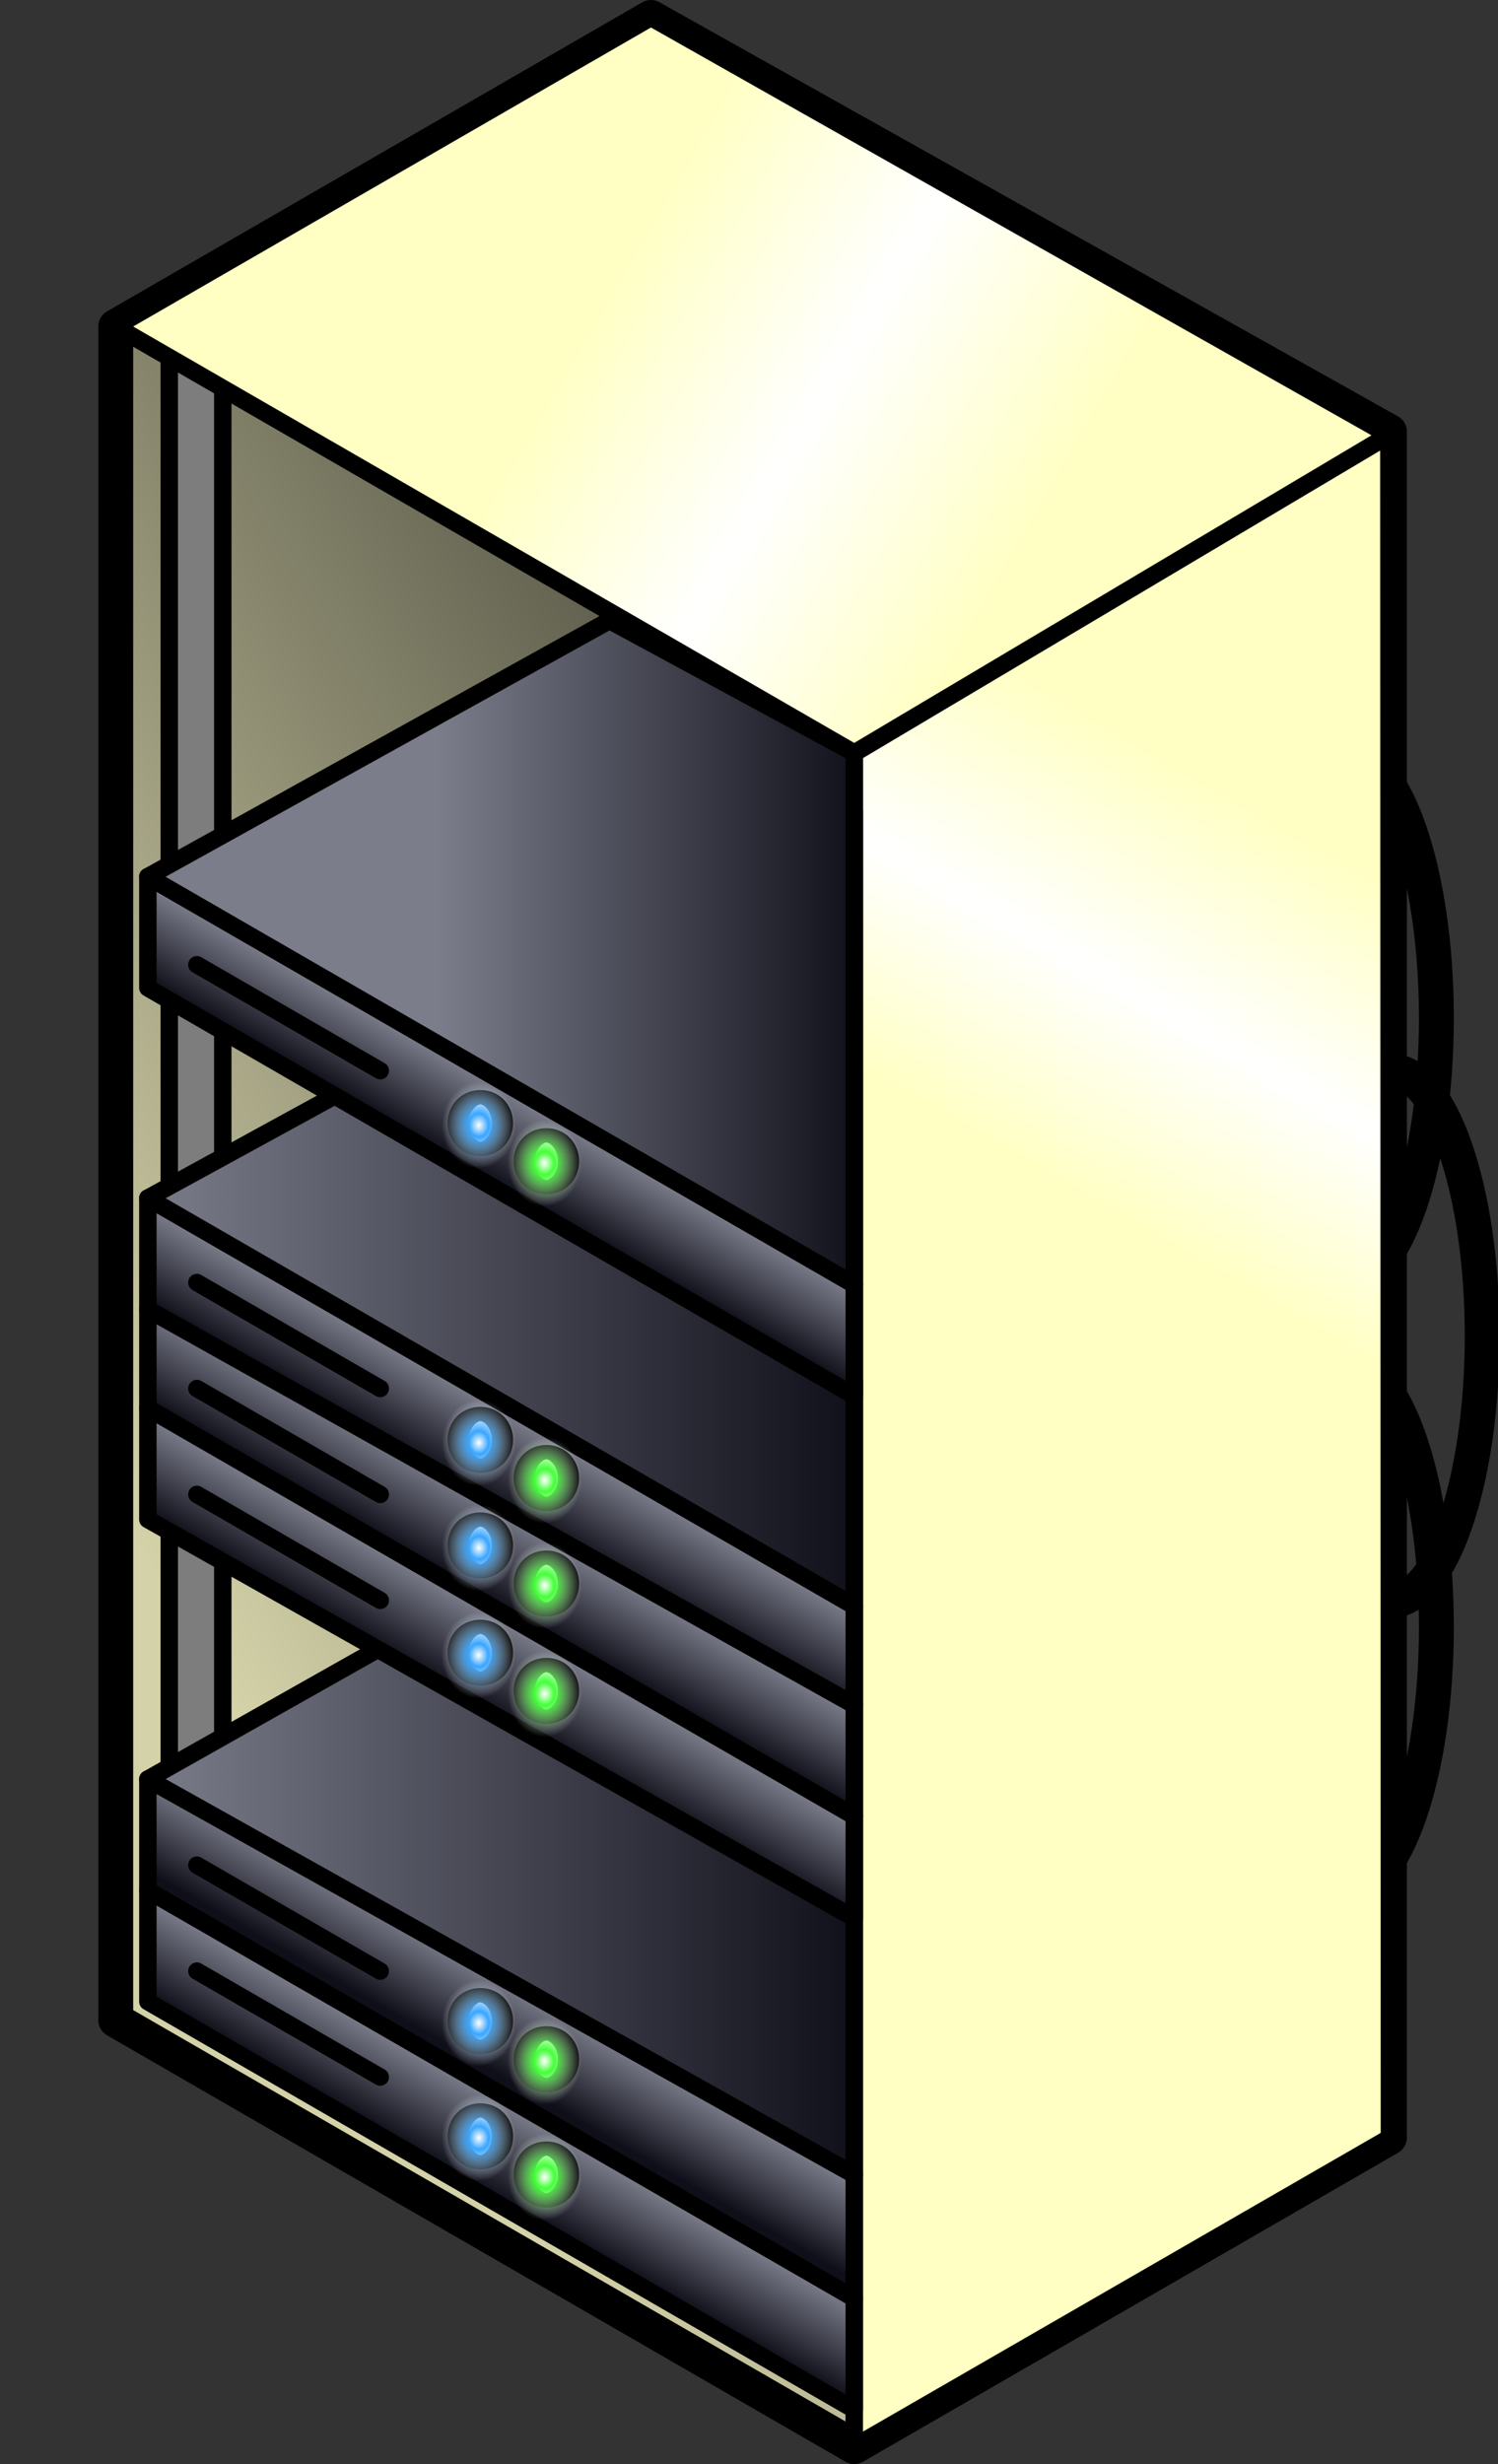<?xml version="1.0" encoding="UTF-8" standalone="no"?>
<!-- Created with Inkscape (http://www.inkscape.org/) -->

<svg
   xmlns:dc="http://purl.org/dc/elements/1.1/"
   xmlns:cc="http://creativecommons.org/ns#"
   xmlns:rdf="http://www.w3.org/1999/02/22-rdf-syntax-ns#"
   xmlns:svg="http://www.w3.org/2000/svg"
   xmlns="http://www.w3.org/2000/svg"
   xmlns:xlink="http://www.w3.org/1999/xlink"
   xmlns:sodipodi="http://sodipodi.sourceforge.net/DTD/sodipodi-0.dtd"
   xmlns:inkscape="http://www.inkscape.org/namespaces/inkscape"
   height="706.26"
   id="svg2"
   inkscape:export-filename="I:\Documents and Settings\Eric\Bureau\servers.png"
   inkscape:export-xdpi="16.311277"
   inkscape:export-ydpi="16.311277"
   inkscape:output_extension="org.inkscape.output.svg.inkscape"
   inkscape:version="0.47 r22583"
   sodipodi:docname="cluster.svg"
   sodipodi:version="0.32"
   version="1.0"
   width="429.473">
  <rect width="100%" height="100%" fill="#333333" stroke="none"/>
  <defs
     id="defs4">
    <inkscape:perspective
       sodipodi:type="inkscape:persp3d"
       inkscape:vp_x="0 : 353.12991 : 1"
       inkscape:vp_y="0 : 1000 : 0"
       inkscape:vp_z="429.47296 : 353.12991 : 1"
       inkscape:persp3d-origin="214.73648 : 235.41994 : 1"
       id="perspective110" />
    <linearGradient
       id="linearGradient3706">
      <stop
         id="stop3708"
         offset="0"
         style="stop-color:#ffffff;stop-opacity:1;" />
      <stop
         id="stop3710"
         offset="0.268"
         style="stop-color:#38a5ff;stop-opacity:1;" />
      <stop
         id="stop3712"
         offset="1"
         style="stop-color:#ffffff;stop-opacity:0;" />
    </linearGradient>
    <linearGradient
       id="linearGradient3235">
      <stop
         id="stop3237"
         offset="0"
         style="stop-color:#ffffff;stop-opacity:1;" />
      <stop
         id="stop3247"
         offset="0.268"
         style="stop-color:#43ff38;stop-opacity:1;" />
      <stop
         id="stop3239"
         offset="1"
         style="stop-color:#ffffff;stop-opacity:0;" />
    </linearGradient>
    <radialGradient
       cx="544.675"
       cy="507.579"
       fx="544.675"
       fy="507.579"
       gradientTransform="matrix(0.646,0,0,0.373,192.708,318.21)"
       gradientUnits="userSpaceOnUse"
       id="radialGradient3241"
       inkscape:collect="always"
       r="7.671"
       xlink:href="#linearGradient3706" />
    <linearGradient
       id="linearGradient3240">
      <stop
         id="stop3242"
         offset="0"
         style="stop-color:#7b7d8b;stop-opacity:1;" />
      <stop
         id="stop3244"
         offset="1"
         style="stop-color:#0f0f19;stop-opacity:1;" />
    </linearGradient>
    <linearGradient
       id="linearGradient3264">
      <stop
         id="stop3266"
         offset="0"
         style="stop-color:#ffffc3;stop-opacity:1;" />
      <stop
         id="stop3268"
         offset="0.521"
         style="stop-color:#ffffff;stop-opacity:1;" />
      <stop
         id="stop3270"
         offset="1"
         style="stop-color:#ffffc3;stop-opacity:1;" />
    </linearGradient>
    <linearGradient
       id="linearGradient3245">
      <stop
         id="stop3248"
         offset="0"
         style="stop-color:#ffffc3;stop-opacity:1;" />
      <stop
         id="stop3262"
         offset="0.489"
         style="stop-color:#ffffff;stop-opacity:1;" />
      <stop
         id="stop3250"
         offset="1"
         style="stop-color:#ffffc3;stop-opacity:1;" />
    </linearGradient>
    <linearGradient
       id="linearGradient3281">
      <stop
         id="stop3283"
         offset="0"
         style="stop-color:#d4d2a8;stop-opacity:1;" />
      <stop
         id="stop3285"
         offset="1"
         style="stop-color:#121212;stop-opacity:1;" />
    </linearGradient>
    <linearGradient
       gradientUnits="userSpaceOnUse"
       id="linearGradient3237"
       inkscape:collect="always"
       x1="306.859"
       x2="675.091"
       xlink:href="#linearGradient3281"
       y1="379.134"
       y2="166.535" />
    <linearGradient
       gradientUnits="userSpaceOnUse"
       id="linearGradient3252"
       inkscape:collect="always"
       x1="490.975"
       x2="613.719"
       xlink:href="#linearGradient3245"
       y1="60.236"
       y2="131.102" />
    <linearGradient
       gradientUnits="userSpaceOnUse"
       id="linearGradient3260"
       inkscape:collect="always"
       x1="675.091"
       x2="613.719"
       xlink:href="#linearGradient3264"
       y1="237.402"
       y2="343.701" />
    <linearGradient
       gradientUnits="userSpaceOnUse"
       id="linearGradient3246"
       inkscape:collect="always"
       x1="429.603"
       x2="552.347"
       xlink:href="#linearGradient3240"
       y1="308.268"
       y2="308.268" />
    <linearGradient
       gradientUnits="userSpaceOnUse"
       id="linearGradient3255"
       inkscape:collect="always"
       x1="344.251"
       x2="551.778"
       xlink:href="#linearGradient3240"
       y1="509.765"
       y2="509.765" />
    <linearGradient
       gradientUnits="userSpaceOnUse"
       id="linearGradient3263"
       inkscape:collect="always"
       x1="344.251"
       x2="551.778"
       xlink:href="#linearGradient3240"
       y1="346.773"
       y2="346.773" />
    <linearGradient
       gradientUnits="userSpaceOnUse"
       id="linearGradient3271"
       inkscape:collect="always"
       x1="478.701"
       x2="466.426"
       xlink:href="#linearGradient3240"
       y1="329.528"
       y2="350.787" />
    <linearGradient
       gradientUnits="userSpaceOnUse"
       id="linearGradient3286"
       inkscape:collect="always"
       x1="451.083"
       x2="438.809"
       xlink:href="#linearGradient3240"
       y1="465.945"
       y2="487.205" />
    <linearGradient
       gradientUnits="userSpaceOnUse"
       id="linearGradient3294"
       inkscape:collect="always"
       x1="460.289"
       x2="448.015"
       xlink:href="#linearGradient3240"
       y1="439.37"
       y2="460.63" />
    <linearGradient
       gradientUnits="userSpaceOnUse"
       id="linearGradient3302"
       inkscape:collect="always"
       x1="475.632"
       x2="463.358"
       xlink:href="#linearGradient3240"
       y1="419.882"
       y2="441.142" />
    <linearGradient
       gradientUnits="userSpaceOnUse"
       id="linearGradient3310"
       inkscape:collect="always"
       x1="460.289"
       x2="448.015"
       xlink:href="#linearGradient3240"
       y1="574.016"
       y2="595.276" />
    <linearGradient
       gradientUnits="userSpaceOnUse"
       id="linearGradient3318"
       inkscape:collect="always"
       x1="454.152"
       x2="441.878"
       xlink:href="#linearGradient3240"
       y1="605.906"
       y2="627.165" />
    <radialGradient
       cx="544.675"
       cy="507.579"
       fx="544.675"
       fy="507.579"
       gradientTransform="matrix(0.646,0,0,0.373,192.708,318.21)"
       gradientUnits="userSpaceOnUse"
       id="radialGradient3664"
       inkscape:collect="always"
       r="7.671"
       xlink:href="#linearGradient3235" />
    <radialGradient
       cx="544.675"
       cy="507.579"
       fx="544.675"
       fy="507.579"
       gradientTransform="matrix(0.646,0,0,0.373,192.708,318.21)"
       gradientUnits="userSpaceOnUse"
       id="radialGradient3668"
       inkscape:collect="always"
       r="7.671"
       xlink:href="#linearGradient3706" />
    <radialGradient
       cx="544.675"
       cy="507.579"
       fx="544.675"
       fy="507.579"
       gradientTransform="matrix(0.646,0,0,0.373,192.708,318.21)"
       gradientUnits="userSpaceOnUse"
       id="radialGradient3672"
       inkscape:collect="always"
       r="7.671"
       xlink:href="#linearGradient3235" />
    <radialGradient
       cx="544.675"
       cy="507.579"
       fx="544.675"
       fy="507.579"
       gradientTransform="matrix(0.646,0,0,0.373,192.708,318.21)"
       gradientUnits="userSpaceOnUse"
       id="radialGradient3676"
       inkscape:collect="always"
       r="7.671"
       xlink:href="#linearGradient3235" />
    <radialGradient
       cx="544.675"
       cy="507.579"
       fx="544.675"
       fy="507.579"
       gradientTransform="matrix(0.646,0,0,0.373,192.708,318.21)"
       gradientUnits="userSpaceOnUse"
       id="radialGradient3680"
       inkscape:collect="always"
       r="7.671"
       xlink:href="#linearGradient3706" />
    <radialGradient
       cx="544.675"
       cy="507.579"
       fx="544.675"
       fy="507.579"
       gradientTransform="matrix(0.646,0,0,0.373,192.708,318.21)"
       gradientUnits="userSpaceOnUse"
       id="radialGradient3684"
       inkscape:collect="always"
       r="7.671"
       xlink:href="#linearGradient3235" />
    <radialGradient
       cx="544.675"
       cy="507.579"
       fx="544.675"
       fy="507.579"
       gradientTransform="matrix(0.646,0,0,0.373,192.708,318.21)"
       gradientUnits="userSpaceOnUse"
       id="radialGradient3688"
       inkscape:collect="always"
       r="7.671"
       xlink:href="#linearGradient3706" />
    <radialGradient
       cx="544.675"
       cy="507.579"
       fx="544.675"
       fy="507.579"
       gradientTransform="matrix(0.646,0,0,0.373,192.708,318.21)"
       gradientUnits="userSpaceOnUse"
       id="radialGradient3692"
       inkscape:collect="always"
       r="7.671"
       xlink:href="#linearGradient3706" />
    <radialGradient
       cx="544.675"
       cy="507.579"
       fx="544.675"
       fy="507.579"
       gradientTransform="matrix(0.646,0,0,0.373,192.708,318.21)"
       gradientUnits="userSpaceOnUse"
       id="radialGradient3696"
       inkscape:collect="always"
       r="7.671"
       xlink:href="#linearGradient3235" />
    <radialGradient
       cx="544.675"
       cy="507.579"
       fx="544.675"
       fy="507.579"
       gradientTransform="matrix(0.646,0,0,0.373,192.708,318.21)"
       gradientUnits="userSpaceOnUse"
       id="radialGradient3700"
       inkscape:collect="always"
       r="7.671"
       xlink:href="#linearGradient3235" />
    <radialGradient
       cx="544.675"
       cy="507.579"
       fx="544.675"
       fy="507.579"
       gradientTransform="matrix(0.646,0,0,0.373,192.708,318.21)"
       gradientUnits="userSpaceOnUse"
       id="radialGradient3704"
       inkscape:collect="always"
       r="7.671"
       xlink:href="#linearGradient3706" />
  </defs>
  <sodipodi:namedview
     bordercolor="#666666"
     borderopacity="1.0"
     gridtolerance="10"
     id="base"
     inkscape:current-layer="layer1"
     inkscape:cx="-955.34784"
     inkscape:cy="289.61768"
     inkscape:document-units="px"
     inkscape:guide-bbox="true"
     inkscape:object-nodes="false"
     inkscape:pageopacity="0.0"
     inkscape:pageshadow="2"
     inkscape:snap-global="false"
     inkscape:window-height="936"
     inkscape:window-width="1268"
     inkscape:window-x="0"
     inkscape:window-y="28"
     inkscape:zoom="0.19504736"
     pagecolor="#ffffff"
     showgrid="true"
     showguides="true"
     inkscape:window-maximized="0">
    <inkscape:grid
       enabled="true"
       id="grid2388"
       type="axonomgrid"
       units="mm"
       visible="true" />
  </sodipodi:namedview>
  <g
     id="layer1"
     inkscape:groupmode="layer"
     inkscape:label="Calque 1"
     transform="translate(-304.359,-0.315)">
    <path
       d="M 490.975,5.315 L 337.545,93.898 L 337.545,579.331 L 549.278,701.575 L 702.708,612.992 L 702.708,124.016 L 490.975,5.315 z"
       id="path3284"
       style="fill:url(#linearGradient3237);fill-opacity:1;fill-rule:evenodd;stroke:#000000;stroke-width:10;stroke-linecap:round;stroke-linejoin:round;stroke-miterlimit:4;stroke-dasharray:none;stroke-opacity:1" />
    <path
       d="M 337.545,579.331 L 549.278,701.575 L 549.278,216.142 L 337.545,93.898 L 337.545,579.331 z"
       id="path3232"
       sodipodi:nodetypes="ccccc"
       style="fill:none;fill-rule:evenodd;stroke:#000000;stroke-width:5;stroke-linecap:round;stroke-linejoin:round;stroke-miterlimit:4;stroke-dasharray:none;stroke-opacity:1" />
    <path
       d="m 1472.925,609.449 c 0,48.923 -13.739,88.583 -30.686,88.583 -16.947,0 -30.686,-39.66 -30.686,-88.583 0,-48.923 13.739,-88.583 30.686,-88.583 16.947,0 30.686,39.66 30.686,88.583 z"
       id="path3266"
       sodipodi:cx="1442.2391"
       sodipodi:cy="609.44879"
       sodipodi:rx="30.68594"
       sodipodi:ry="88.58268"
       sodipodi:type="arc"
       style="fill:none;fill-opacity:1;stroke:#000000;stroke-width:11.672;stroke-linecap:round;stroke-linejoin:round;stroke-miterlimit:4;stroke-dasharray:none;stroke-opacity:1"
       transform="matrix(0.857,0,0,0.857,-546.135,-230.207)" />
    <path
       d="m 1472.925,609.449 c 0,48.923 -13.739,88.583 -30.686,88.583 -16.947,0 -30.686,-39.66 -30.686,-88.583 0,-48.923 13.739,-88.583 30.686,-88.583 16.947,0 30.686,39.66 30.686,88.583 z"
       id="path3270"
       sodipodi:cx="1442.2391"
       sodipodi:cy="609.44879"
       sodipodi:rx="30.68594"
       sodipodi:ry="88.58268"
       sodipodi:type="arc"
       style="fill:none;fill-opacity:1;stroke:#000000;stroke-width:11.672;stroke-linecap:round;stroke-linejoin:round;stroke-miterlimit:4;stroke-dasharray:none;stroke-opacity:1"
       transform="matrix(0.857,0,0,0.857,-546.135,-55.627)" />
    <path
       d="m 1472.925,609.449 c 0,48.923 -13.739,88.583 -30.686,88.583 -16.947,0 -30.686,-39.66 -30.686,-88.583 0,-48.923 13.739,-88.583 30.686,-88.583 16.947,0 30.686,39.66 30.686,88.583 z"
       id="path3268"
       sodipodi:cx="1442.2391"
       sodipodi:cy="609.44879"
       sodipodi:rx="30.68594"
       sodipodi:ry="88.58268"
       sodipodi:type="arc"
       style="fill:none;fill-opacity:1;stroke:#000000;stroke-width:11.672;stroke-linecap:round;stroke-linejoin:round;stroke-miterlimit:4;stroke-dasharray:none;stroke-opacity:1"
       transform="matrix(0.857,0,0,0.857,-532.991,-139.122)" />
    <path
       d="M 702.544,125.027 L 702.708,613.082 L 549.278,701.575 L 549.278,216.142 L 702.544,125.027 z"
       id="path3234"
       sodipodi:nodetypes="ccccc"
       style="fill:url(#linearGradient3260);fill-opacity:1;fill-rule:evenodd;stroke:#000000;stroke-width:5;stroke-linecap:round;stroke-linejoin:round;stroke-miterlimit:4;stroke-dasharray:none;stroke-opacity:1" />
    <path
       d="M 352.888,573.365 L 368.231,572.244 L 368.231,108.071 L 352.888,99.213 L 352.888,573.365 z"
       id="path3240"
       sodipodi:nodetypes="ccccc"
       style="fill:#7d7d7d;fill-opacity:1;fill-rule:evenodd;stroke:#000000;stroke-width:5;stroke-linecap:round;stroke-linejoin:round;stroke-miterlimit:4;stroke-dasharray:none;stroke-opacity:1" />
    <path
       d="M 346.751,574.016 L 549.278,690.945 L 549.278,659.055 L 346.751,542.126 L 346.751,574.016 z"
       id="path3244"
       sodipodi:nodetypes="ccccc"
       style="fill:url(#linearGradient3318);fill-opacity:1;fill-rule:evenodd;stroke:#000000;stroke-width:5;stroke-linecap:round;stroke-linejoin:round;stroke-miterlimit:4;stroke-dasharray:none;stroke-opacity:1" />
    <path
       d="M 346.751,542.126 L 549.278,659.055 L 549.278,623.622 L 346.751,510.236 L 346.751,542.126 z"
       id="path3246"
       sodipodi:nodetypes="ccccc"
       style="fill:url(#linearGradient3310);fill-opacity:1;fill-rule:evenodd;stroke:#000000;stroke-width:5;stroke-linecap:round;stroke-linejoin:round;stroke-miterlimit:4;stroke-dasharray:none;stroke-opacity:1" />
    <path
       d="M 346.751,510.236 L 549.278,395.908 L 549.278,623.622 L 346.751,510.236 z"
       id="path3286"
       sodipodi:nodetypes="cccc"
       style="fill:url(#linearGradient3255);fill-opacity:1;fill-rule:evenodd;stroke:#000000;stroke-width:5;stroke-linecap:round;stroke-linejoin:round;stroke-miterlimit:4;stroke-dasharray:none;stroke-opacity:1" />
    <path
       d="M 346.751,403.937 L 549.278,520.866 L 549.278,488.976 L 346.751,375.591 L 346.751,403.937 z"
       id="path3260"
       sodipodi:nodetypes="ccccc"
       style="fill:url(#linearGradient3294);fill-opacity:1;fill-rule:evenodd;stroke:#000000;stroke-width:5;stroke-linecap:round;stroke-linejoin:round;stroke-miterlimit:4;stroke-dasharray:none;stroke-opacity:1" />
    <path
       d="M 346.751,375.591 L 549.278,488.976 L 549.278,460.63 L 346.751,343.701 L 346.751,375.591 z"
       id="path3252"
       sodipodi:nodetypes="ccccc"
       style="fill:url(#linearGradient3302);fill-opacity:1;fill-rule:evenodd;stroke:#000000;stroke-width:5;stroke-linecap:round;stroke-linejoin:round;stroke-miterlimit:4;stroke-dasharray:none;stroke-opacity:1" />
    <path
       d="M 346.751,343.701 L 549.278,232.916 L 549.278,460.63 L 346.751,343.701 z"
       id="path3254"
       sodipodi:nodetypes="cccc"
       style="fill:url(#linearGradient3263);fill-opacity:1;fill-rule:evenodd;stroke:#000000;stroke-width:5;stroke-linecap:round;stroke-linejoin:round;stroke-miterlimit:4;stroke-dasharray:none;stroke-opacity:1" />
    <path
       d="M 346.751,283.465 L 549.278,400.394 L 549.278,368.504 L 346.751,251.575 L 346.751,283.465 z"
       id="path3256"
       sodipodi:nodetypes="ccccc"
       style="fill:url(#linearGradient3271);fill-opacity:1;fill-rule:evenodd;stroke:#000000;stroke-width:5;stroke-linecap:round;stroke-linejoin:round;stroke-miterlimit:4;stroke-dasharray:none;stroke-opacity:1" />
    <path
       d="M 346.751,251.575 L 479.096,178.16 L 549.278,216.142 L 549.278,368.504 L 346.751,251.575 z"
       id="path3258"
       sodipodi:nodetypes="ccccc"
       style="fill:url(#linearGradient3246);fill-opacity:1;fill-rule:evenodd;stroke:#000000;stroke-width:5;stroke-linecap:round;stroke-linejoin:round;stroke-miterlimit:4;stroke-dasharray:none;stroke-opacity:1" />
    <path
       d="M 337.545,93.898 L 490.975,5.315 L 702.544,125.027 L 549.278,216.142 L 337.545,93.898 z"
       id="path3230"
       sodipodi:nodetypes="ccccc"
       style="fill:url(#linearGradient3252);fill-opacity:1;fill-rule:evenodd;stroke:#000000;stroke-width:5;stroke-linecap:round;stroke-linejoin:round;stroke-miterlimit:4;stroke-dasharray:none;stroke-opacity:1" />
    <path
       d="M 346.751,435.827 L 549.278,550.093 L 549.278,520.866 L 346.751,403.937 L 346.751,435.827 z"
       id="path3264"
       sodipodi:nodetypes="ccccc"
       style="fill:url(#linearGradient3286);fill-opacity:1;fill-rule:evenodd;stroke:#000000;stroke-width:5;stroke-linecap:round;stroke-linejoin:round;stroke-miterlimit:4;stroke-dasharray:none;stroke-opacity:1" />
    <path
       d="M 360.801,276.836 L 413.377,307.198"
       id="path3272"
       sodipodi:nodetypes="cc"
       style="fill:none;fill-rule:evenodd;stroke:#000000;stroke-width:5;stroke-linecap:round;stroke-linejoin:round;stroke-miterlimit:4;stroke-dasharray:none;stroke-opacity:1" />
    <path
       d="M 360.801,367.922 L 413.377,398.283"
       id="path3274"
       sodipodi:nodetypes="cc"
       style="fill:none;fill-rule:evenodd;stroke:#000000;stroke-width:5;stroke-linecap:round;stroke-linejoin:round;stroke-miterlimit:4;stroke-dasharray:none;stroke-opacity:1" />
    <path
       d="M 360.801,398.283 L 413.377,428.645"
       id="path3276"
       sodipodi:nodetypes="cc"
       style="fill:none;fill-rule:evenodd;stroke:#000000;stroke-width:5;stroke-linecap:round;stroke-linejoin:round;stroke-miterlimit:4;stroke-dasharray:none;stroke-opacity:1" />
    <path
       d="M 360.801,428.645 L 413.377,459.007"
       id="path3278"
       sodipodi:nodetypes="cc"
       style="fill:none;fill-rule:evenodd;stroke:#000000;stroke-width:5;stroke-linecap:round;stroke-linejoin:round;stroke-miterlimit:4;stroke-dasharray:none;stroke-opacity:1" />
    <path
       d="M 360.801,534.912 L 413.377,565.274"
       id="path3280"
       sodipodi:nodetypes="cc"
       style="fill:none;fill-rule:evenodd;stroke:#000000;stroke-width:5;stroke-linecap:round;stroke-linejoin:round;stroke-miterlimit:4;stroke-dasharray:none;stroke-opacity:1" />
    <path
       d="M 360.801,565.274 L 413.377,595.636"
       id="path3282"
       sodipodi:nodetypes="cc"
       style="fill:none;fill-rule:evenodd;stroke:#000000;stroke-width:5;stroke-linecap:round;stroke-linejoin:round;stroke-miterlimit:4;stroke-dasharray:none;stroke-opacity:1" />
    <g
       id="g3332"
       transform="translate(-647.473,-235.38)">
      <g
         id="g3300">
        <path
           d="m 552.347,507.579 c 0,2.446 -3.435,4.429 -7.671,4.429 -4.237,0 -7.671,-1.983 -7.671,-4.429 0,-2.446 3.435,-4.429 7.671,-4.429 4.237,0 7.671,1.983 7.671,4.429 z"
           id="path3288"
           inkscape:export-filename="I:\Documents and Settings\Eric\Bureau\techicons.png"
           inkscape:export-xdpi="61.308788"
           inkscape:export-ydpi="61.308788"
           sodipodi:cx="544.67542"
           sodipodi:cy="507.5787"
           sodipodi:rx="7.6714849"
           sodipodi:ry="4.4291339"
           sodipodi:type="arc"
           style="fill:#ffffff;fill-opacity:1;stroke:#000000;stroke-width:4.254;stroke-linecap:round;stroke-linejoin:round;stroke-miterlimit:4;stroke-dasharray:none;stroke-opacity:1"
           transform="matrix(0,-0.966,1.431,0,363.205,1083.746)" />
        <path
           d="m 552.347,507.579 c 0,2.446 -3.435,4.429 -7.671,4.429 -4.237,0 -7.671,-1.983 -7.671,-4.429 0,-2.446 3.435,-4.429 7.671,-4.429 4.237,0 7.671,1.983 7.671,4.429 z"
           id="path3290"
           inkscape:export-filename="I:\Documents and Settings\Eric\Bureau\techicons.png"
           inkscape:export-xdpi="61.308788"
           inkscape:export-ydpi="61.308788"
           sodipodi:cx="544.67542"
           sodipodi:cy="507.5787"
           sodipodi:rx="7.6714849"
           sodipodi:ry="4.4291339"
           sodipodi:type="arc"
           style="fill:#ffffff;fill-opacity:1;stroke:#000000;stroke-width:4.254;stroke-linecap:round;stroke-linejoin:round;stroke-miterlimit:4;stroke-dasharray:none;stroke-opacity:1"
           transform="matrix(0,-0.966,1.431,0,382.136,1094.676)" />
      </g>
    </g>
    <g
       id="g3296"
       transform="translate(-717.604,-209.478)">
      <path
         d="m 552.347,507.579 c 0,2.446 -3.435,4.429 -7.671,4.429 -4.237,0 -7.671,-1.983 -7.671,-4.429 0,-2.446 3.435,-4.429 7.671,-4.429 4.237,0 7.671,1.983 7.671,4.429 z"
         id="path3292"
         inkscape:export-filename="I:\Documents and Settings\Eric\Bureau\techicons.png"
         inkscape:export-xdpi="61.308788"
         inkscape:export-ydpi="61.308788"
         sodipodi:cx="544.67542"
         sodipodi:cy="507.5787"
         sodipodi:rx="7.6714849"
         sodipodi:ry="4.4291339"
         sodipodi:type="arc"
         style="fill:#ffffff;fill-opacity:1;stroke:#000000;stroke-width:4.254;stroke-linecap:round;stroke-linejoin:round;stroke-miterlimit:4;stroke-dasharray:none;stroke-opacity:1"
         transform="matrix(0,-0.966,1.431,0,433.335,1148.639)" />
      <path
         d="m 552.347,507.579 c 0,2.446 -3.435,4.429 -7.671,4.429 -4.237,0 -7.671,-1.983 -7.671,-4.429 0,-2.446 3.435,-4.429 7.671,-4.429 4.237,0 7.671,1.983 7.671,4.429 z"
         id="path3294"
         inkscape:export-filename="I:\Documents and Settings\Eric\Bureau\techicons.png"
         inkscape:export-xdpi="61.308788"
         inkscape:export-ydpi="61.308788"
         sodipodi:cx="544.67542"
         sodipodi:cy="507.5787"
         sodipodi:rx="7.6714849"
         sodipodi:ry="4.4291339"
         sodipodi:type="arc"
         style="fill:#ffffff;fill-opacity:1;stroke:#000000;stroke-width:4.254;stroke-linecap:round;stroke-linejoin:round;stroke-miterlimit:4;stroke-dasharray:none;stroke-opacity:1"
         transform="matrix(0,-0.966,1.431,0,452.266,1159.569)" />
    </g>
    <g
       id="g3308"
       transform="translate(-717.604,-179.224)">
      <path
         d="m 552.347,507.579 c 0,2.446 -3.435,4.429 -7.671,4.429 -4.237,0 -7.671,-1.983 -7.671,-4.429 0,-2.446 3.435,-4.429 7.671,-4.429 4.237,0 7.671,1.983 7.671,4.429 z"
         id="path3310"
         inkscape:export-filename="I:\Documents and Settings\Eric\Bureau\techicons.png"
         inkscape:export-xdpi="61.308788"
         inkscape:export-ydpi="61.308788"
         sodipodi:cx="544.67542"
         sodipodi:cy="507.5787"
         sodipodi:rx="7.6714849"
         sodipodi:ry="4.4291339"
         sodipodi:type="arc"
         style="fill:#ffffff;fill-opacity:1;stroke:#000000;stroke-width:4.254;stroke-linecap:round;stroke-linejoin:round;stroke-miterlimit:4;stroke-dasharray:none;stroke-opacity:1"
         transform="matrix(0,-0.966,1.431,0,433.335,1148.639)" />
      <path
         d="m 552.347,507.579 c 0,2.446 -3.435,4.429 -7.671,4.429 -4.237,0 -7.671,-1.983 -7.671,-4.429 0,-2.446 3.435,-4.429 7.671,-4.429 4.237,0 7.671,1.983 7.671,4.429 z"
         id="path3312"
         inkscape:export-filename="I:\Documents and Settings\Eric\Bureau\techicons.png"
         inkscape:export-xdpi="61.308788"
         inkscape:export-ydpi="61.308788"
         sodipodi:cx="544.67542"
         sodipodi:cy="507.5787"
         sodipodi:rx="7.6714849"
         sodipodi:ry="4.4291339"
         sodipodi:type="arc"
         style="fill:#ffffff;fill-opacity:1;stroke:#000000;stroke-width:4.254;stroke-linecap:round;stroke-linejoin:round;stroke-miterlimit:4;stroke-dasharray:none;stroke-opacity:1"
         transform="matrix(0,-0.966,1.431,0,452.266,1159.569)" />
    </g>
    <g
       id="g3314"
       transform="translate(-717.604,-148.461)">
      <path
         d="m 552.347,507.579 c 0,2.446 -3.435,4.429 -7.671,4.429 -4.237,0 -7.671,-1.983 -7.671,-4.429 0,-2.446 3.435,-4.429 7.671,-4.429 4.237,0 7.671,1.983 7.671,4.429 z"
         id="path3316"
         inkscape:export-filename="I:\Documents and Settings\Eric\Bureau\techicons.png"
         inkscape:export-xdpi="61.308788"
         inkscape:export-ydpi="61.308788"
         sodipodi:cx="544.67542"
         sodipodi:cy="507.5787"
         sodipodi:rx="7.6714849"
         sodipodi:ry="4.4291339"
         sodipodi:type="arc"
         style="fill:#ffffff;fill-opacity:1;stroke:#000000;stroke-width:4.254;stroke-linecap:round;stroke-linejoin:round;stroke-miterlimit:4;stroke-dasharray:none;stroke-opacity:1"
         transform="matrix(0,-0.966,1.431,0,433.335,1148.639)" />
      <path
         d="m 552.347,507.579 c 0,2.446 -3.435,4.429 -7.671,4.429 -4.237,0 -7.671,-1.983 -7.671,-4.429 0,-2.446 3.435,-4.429 7.671,-4.429 4.237,0 7.671,1.983 7.671,4.429 z"
         id="path3318"
         inkscape:export-filename="I:\Documents and Settings\Eric\Bureau\techicons.png"
         inkscape:export-xdpi="61.308788"
         inkscape:export-ydpi="61.308788"
         sodipodi:cx="544.67542"
         sodipodi:cy="507.5787"
         sodipodi:rx="7.6714849"
         sodipodi:ry="4.4291339"
         sodipodi:type="arc"
         style="fill:#ffffff;fill-opacity:1;stroke:#000000;stroke-width:4.254;stroke-linecap:round;stroke-linejoin:round;stroke-miterlimit:4;stroke-dasharray:none;stroke-opacity:1"
         transform="matrix(0,-0.966,1.431,0,452.266,1159.569)" />
    </g>
    <g
       id="g3320"
       transform="translate(-717.604,-42.896)">
      <path
         d="m 552.347,507.579 c 0,2.446 -3.435,4.429 -7.671,4.429 -4.237,0 -7.671,-1.983 -7.671,-4.429 0,-2.446 3.435,-4.429 7.671,-4.429 4.237,0 7.671,1.983 7.671,4.429 z"
         id="path3322"
         inkscape:export-filename="I:\Documents and Settings\Eric\Bureau\techicons.png"
         inkscape:export-xdpi="61.308788"
         inkscape:export-ydpi="61.308788"
         sodipodi:cx="544.67542"
         sodipodi:cy="507.5787"
         sodipodi:rx="7.6714849"
         sodipodi:ry="4.4291339"
         sodipodi:type="arc"
         style="fill:#ffffff;fill-opacity:1;stroke:#000000;stroke-width:4.254;stroke-linecap:round;stroke-linejoin:round;stroke-miterlimit:4;stroke-dasharray:none;stroke-opacity:1"
         transform="matrix(0,-0.966,1.431,0,433.335,1148.639)" />
      <path
         d="m 552.347,507.579 c 0,2.446 -3.435,4.429 -7.671,4.429 -4.237,0 -7.671,-1.983 -7.671,-4.429 0,-2.446 3.435,-4.429 7.671,-4.429 4.237,0 7.671,1.983 7.671,4.429 z"
         id="path3324"
         inkscape:export-filename="I:\Documents and Settings\Eric\Bureau\techicons.png"
         inkscape:export-xdpi="61.308788"
         inkscape:export-ydpi="61.308788"
         sodipodi:cx="544.67542"
         sodipodi:cy="507.5787"
         sodipodi:rx="7.6714849"
         sodipodi:ry="4.4291339"
         sodipodi:type="arc"
         style="fill:#ffffff;fill-opacity:1;stroke:#000000;stroke-width:4.254;stroke-linecap:round;stroke-linejoin:round;stroke-miterlimit:4;stroke-dasharray:none;stroke-opacity:1"
         transform="matrix(0,-0.966,1.431,0,452.266,1159.569)" />
    </g>
    <g
       id="g3326"
       transform="translate(-717.604,-9.861)">
      <path
         d="m 552.347,507.579 c 0,2.446 -3.435,4.429 -7.671,4.429 -4.237,0 -7.671,-1.983 -7.671,-4.429 0,-2.446 3.435,-4.429 7.671,-4.429 4.237,0 7.671,1.983 7.671,4.429 z"
         id="path3328"
         inkscape:export-filename="I:\Documents and Settings\Eric\Bureau\techicons.png"
         inkscape:export-xdpi="61.308788"
         inkscape:export-ydpi="61.308788"
         sodipodi:cx="544.67542"
         sodipodi:cy="507.5787"
         sodipodi:rx="7.6714849"
         sodipodi:ry="4.4291339"
         sodipodi:type="arc"
         style="fill:#ffffff;fill-opacity:1;stroke:#000000;stroke-width:4.254;stroke-linecap:round;stroke-linejoin:round;stroke-miterlimit:4;stroke-dasharray:none;stroke-opacity:1"
         transform="matrix(0,-0.966,1.431,0,433.335,1148.639)" />
      <path
         d="m 552.347,507.579 c 0,2.446 -3.435,4.429 -7.671,4.429 -4.237,0 -7.671,-1.983 -7.671,-4.429 0,-2.446 3.435,-4.429 7.671,-4.429 4.237,0 7.671,1.983 7.671,4.429 z"
         id="path3330"
         inkscape:export-filename="I:\Documents and Settings\Eric\Bureau\techicons.png"
         inkscape:export-xdpi="61.308788"
         inkscape:export-ydpi="61.308788"
         sodipodi:cx="544.67542"
         sodipodi:cy="507.5787"
         sodipodi:rx="7.6714849"
         sodipodi:ry="4.4291339"
         sodipodi:type="arc"
         style="fill:#ffffff;fill-opacity:1;stroke:#000000;stroke-width:4.254;stroke-linecap:round;stroke-linejoin:round;stroke-miterlimit:4;stroke-dasharray:none;stroke-opacity:1"
         transform="matrix(0,-0.966,1.431,0,452.266,1159.569)" />
    </g>
    <path
       d="m 552.347,507.579 c 0,2.446 -3.435,4.429 -7.671,4.429 -4.237,0 -7.671,-1.983 -7.671,-4.429 0,-2.446 3.435,-4.429 7.671,-4.429 4.237,0 7.671,1.983 7.671,4.429 z"
       id="path3233"
       inkscape:export-filename="I:\Documents and Settings\Eric\Bureau\techicons.png"
       inkscape:export-xdpi="61.308788"
       inkscape:export-ydpi="61.308788"
       sodipodi:cx="544.67542"
       sodipodi:cy="507.5787"
       sodipodi:rx="7.6714849"
       sodipodi:ry="4.4291339"
       sodipodi:type="arc"
       style="fill:url(#radialGradient3241);fill-opacity:1;stroke:none;stroke-width:4.254;stroke-linecap:round;stroke-linejoin:round;stroke-miterlimit:4;stroke-dasharray:none;stroke-opacity:1"
       transform="matrix(0,-2.498,3.701,0,-1436.74,1940.479)" />
    <path
       d="m 552.347,507.579 c 0,2.446 -3.435,4.429 -7.671,4.429 -4.237,0 -7.671,-1.983 -7.671,-4.429 0,-2.446 3.435,-4.429 7.671,-4.429 4.237,0 7.671,1.983 7.671,4.429 z"
       id="path3666"
       inkscape:export-filename="I:\Documents and Settings\Eric\Bureau\techicons.png"
       inkscape:export-xdpi="61.308788"
       inkscape:export-ydpi="61.308788"
       sodipodi:cx="544.67542"
       sodipodi:cy="507.5787"
       sodipodi:rx="7.6714849"
       sodipodi:ry="4.4291339"
       sodipodi:type="arc"
       style="fill:url(#radialGradient3668);fill-opacity:1;stroke:none;stroke-width:4.254;stroke-linecap:round;stroke-linejoin:round;stroke-miterlimit:4;stroke-dasharray:none;stroke-opacity:1"
       transform="matrix(0,-2.498,3.701,0,-1436.74,1973.38)" />
    <path
       d="m 552.347,507.579 c 0,2.446 -3.435,4.429 -7.671,4.429 -4.237,0 -7.671,-1.983 -7.671,-4.429 0,-2.446 3.435,-4.429 7.671,-4.429 4.237,0 7.671,1.983 7.671,4.429 z"
       id="path3662"
       inkscape:export-filename="I:\Documents and Settings\Eric\Bureau\techicons.png"
       inkscape:export-xdpi="61.308788"
       inkscape:export-ydpi="61.308788"
       sodipodi:cx="544.67542"
       sodipodi:cy="507.5787"
       sodipodi:rx="7.6714849"
       sodipodi:ry="4.4291339"
       sodipodi:type="arc"
       style="fill:url(#radialGradient3664);fill-opacity:1;stroke:none;stroke-width:4.254;stroke-linecap:round;stroke-linejoin:round;stroke-miterlimit:4;stroke-dasharray:none;stroke-opacity:1"
       transform="matrix(0,-2.498,3.701,0,-1417.928,1951.429)" />
    <path
       d="m 552.347,507.579 c 0,2.446 -3.435,4.429 -7.671,4.429 -4.237,0 -7.671,-1.983 -7.671,-4.429 0,-2.446 3.435,-4.429 7.671,-4.429 4.237,0 7.671,1.983 7.671,4.429 z"
       id="path3670"
       inkscape:export-filename="I:\Documents and Settings\Eric\Bureau\techicons.png"
       inkscape:export-xdpi="61.308788"
       inkscape:export-ydpi="61.308788"
       sodipodi:cx="544.67542"
       sodipodi:cy="507.5787"
       sodipodi:rx="7.6714849"
       sodipodi:ry="4.4291339"
       sodipodi:type="arc"
       style="fill:url(#radialGradient3672);fill-opacity:1;stroke:none;stroke-width:4.254;stroke-linecap:round;stroke-linejoin:round;stroke-miterlimit:4;stroke-dasharray:none;stroke-opacity:1"
       transform="matrix(0,-2.498,3.701,0,-1417.832,1984.607)" />
    <path
       d="m 552.347,507.579 c 0,2.446 -3.435,4.429 -7.671,4.429 -4.237,0 -7.671,-1.983 -7.671,-4.429 0,-2.446 3.435,-4.429 7.671,-4.429 4.237,0 7.671,1.983 7.671,4.429 z"
       id="path3674"
       inkscape:export-filename="I:\Documents and Settings\Eric\Bureau\techicons.png"
       inkscape:export-xdpi="61.308788"
       inkscape:export-ydpi="61.308788"
       sodipodi:cx="544.67542"
       sodipodi:cy="507.5787"
       sodipodi:rx="7.6714849"
       sodipodi:ry="4.4291339"
       sodipodi:type="arc"
       style="fill:url(#radialGradient3676);fill-opacity:1;stroke:none;stroke-width:4.254;stroke-linecap:round;stroke-linejoin:round;stroke-miterlimit:4;stroke-dasharray:none;stroke-opacity:1"
       transform="matrix(0,-2.498,3.701,0,-1417.832,1846.099)" />
    <path
       d="m 552.347,507.579 c 0,2.446 -3.435,4.429 -7.671,4.429 -4.237,0 -7.671,-1.983 -7.671,-4.429 0,-2.446 3.435,-4.429 7.671,-4.429 4.237,0 7.671,1.983 7.671,4.429 z"
       id="path3678"
       inkscape:export-filename="I:\Documents and Settings\Eric\Bureau\techicons.png"
       inkscape:export-xdpi="61.308788"
       inkscape:export-ydpi="61.308788"
       sodipodi:cx="544.67542"
       sodipodi:cy="507.5787"
       sodipodi:rx="7.6714849"
       sodipodi:ry="4.4291339"
       sodipodi:type="arc"
       style="fill:url(#radialGradient3680);fill-opacity:1;stroke:none;stroke-width:4.254;stroke-linecap:round;stroke-linejoin:round;stroke-miterlimit:4;stroke-dasharray:none;stroke-opacity:1"
       transform="matrix(0,-2.498,3.701,0,-1436.818,1835.044)" />
    <path
       d="m 552.347,507.579 c 0,2.446 -3.435,4.429 -7.671,4.429 -4.237,0 -7.671,-1.983 -7.671,-4.429 0,-2.446 3.435,-4.429 7.671,-4.429 4.237,0 7.671,1.983 7.671,4.429 z"
       id="path3682"
       inkscape:export-filename="I:\Documents and Settings\Eric\Bureau\techicons.png"
       inkscape:export-xdpi="61.308788"
       inkscape:export-ydpi="61.308788"
       sodipodi:cx="544.67542"
       sodipodi:cy="507.5787"
       sodipodi:rx="7.6714849"
       sodipodi:ry="4.4291339"
       sodipodi:type="arc"
       style="fill:url(#radialGradient3684);fill-opacity:1;stroke:none;stroke-width:4.254;stroke-linecap:round;stroke-linejoin:round;stroke-miterlimit:4;stroke-dasharray:none;stroke-opacity:1"
       transform="matrix(0,-2.498,3.701,0,-1417.832,1815.097)" />
    <path
       d="m 552.347,507.579 c 0,2.446 -3.435,4.429 -7.671,4.429 -4.237,0 -7.671,-1.983 -7.671,-4.429 0,-2.446 3.435,-4.429 7.671,-4.429 4.237,0 7.671,1.983 7.671,4.429 z"
       id="path3686"
       inkscape:export-filename="I:\Documents and Settings\Eric\Bureau\techicons.png"
       inkscape:export-xdpi="61.308788"
       inkscape:export-ydpi="61.308788"
       sodipodi:cx="544.67542"
       sodipodi:cy="507.5787"
       sodipodi:rx="7.6714849"
       sodipodi:ry="4.4291339"
       sodipodi:type="arc"
       style="fill:url(#radialGradient3688);fill-opacity:1;stroke:none;stroke-width:4.254;stroke-linecap:round;stroke-linejoin:round;stroke-miterlimit:4;stroke-dasharray:none;stroke-opacity:1"
       transform="matrix(0,-2.498,3.701,0,-1436.738,1804.282)" />
    <path
       d="m 552.347,507.579 c 0,2.446 -3.435,4.429 -7.671,4.429 -4.237,0 -7.671,-1.983 -7.671,-4.429 0,-2.446 3.435,-4.429 7.671,-4.429 4.237,0 7.671,1.983 7.671,4.429 z"
       id="path3690"
       inkscape:export-filename="I:\Documents and Settings\Eric\Bureau\techicons.png"
       inkscape:export-xdpi="61.308788"
       inkscape:export-ydpi="61.308788"
       sodipodi:cx="544.67542"
       sodipodi:cy="507.5787"
       sodipodi:rx="7.6714849"
       sodipodi:ry="4.4291339"
       sodipodi:type="arc"
       style="fill:url(#radialGradient3692);fill-opacity:1;stroke:none;stroke-width:4.254;stroke-linecap:round;stroke-linejoin:round;stroke-miterlimit:4;stroke-dasharray:none;stroke-opacity:1"
       transform="matrix(0,-2.498,3.701,0,-1436.738,1774.161)" />
    <path
       d="m 552.347,507.579 c 0,2.446 -3.435,4.429 -7.671,4.429 -4.237,0 -7.671,-1.983 -7.671,-4.429 0,-2.446 3.435,-4.429 7.671,-4.429 4.237,0 7.671,1.983 7.671,4.429 z"
       id="path3694"
       inkscape:export-filename="I:\Documents and Settings\Eric\Bureau\techicons.png"
       inkscape:export-xdpi="61.308788"
       inkscape:export-ydpi="61.308788"
       sodipodi:cx="544.67542"
       sodipodi:cy="507.5787"
       sodipodi:rx="7.6714849"
       sodipodi:ry="4.4291339"
       sodipodi:type="arc"
       style="fill:url(#radialGradient3696);fill-opacity:1;stroke:none;stroke-width:4.254;stroke-linecap:round;stroke-linejoin:round;stroke-miterlimit:4;stroke-dasharray:none;stroke-opacity:1"
       transform="matrix(0,-2.498,3.701,0,-1417.832,1784.896)" />
    <path
       d="m 552.347,507.579 c 0,2.446 -3.435,4.429 -7.671,4.429 -4.237,0 -7.671,-1.983 -7.671,-4.429 0,-2.446 3.435,-4.429 7.671,-4.429 4.237,0 7.671,1.983 7.671,4.429 z"
       id="path3698"
       inkscape:export-filename="I:\Documents and Settings\Eric\Bureau\techicons.png"
       inkscape:export-xdpi="61.308788"
       inkscape:export-ydpi="61.308788"
       sodipodi:cx="544.67542"
       sodipodi:cy="507.5787"
       sodipodi:rx="7.6714849"
       sodipodi:ry="4.4291339"
       sodipodi:type="arc"
       style="fill:url(#radialGradient3700);fill-opacity:1;stroke:none;stroke-width:4.254;stroke-linecap:round;stroke-linejoin:round;stroke-miterlimit:4;stroke-dasharray:none;stroke-opacity:1"
       transform="matrix(0,-2.498,3.701,0,-1417.912,1694.053)" />
    <path
       d="m 552.347,507.579 c 0,2.446 -3.435,4.429 -7.671,4.429 -4.237,0 -7.671,-1.983 -7.671,-4.429 0,-2.446 3.435,-4.429 7.671,-4.429 4.237,0 7.671,1.983 7.671,4.429 z"
       id="path3702"
       inkscape:export-filename="I:\Documents and Settings\Eric\Bureau\techicons.png"
       inkscape:export-xdpi="61.308788"
       inkscape:export-ydpi="61.308788"
       sodipodi:cx="544.67542"
       sodipodi:cy="507.5787"
       sodipodi:rx="7.6714849"
       sodipodi:ry="4.4291339"
       sodipodi:type="arc"
       style="fill:url(#radialGradient3704);fill-opacity:1;stroke:none;stroke-width:4.254;stroke-linecap:round;stroke-linejoin:round;stroke-miterlimit:4;stroke-dasharray:none;stroke-opacity:1"
       transform="matrix(0,-2.498,3.701,0,-1436.738,1683.158)" />
  </g>
</svg>
